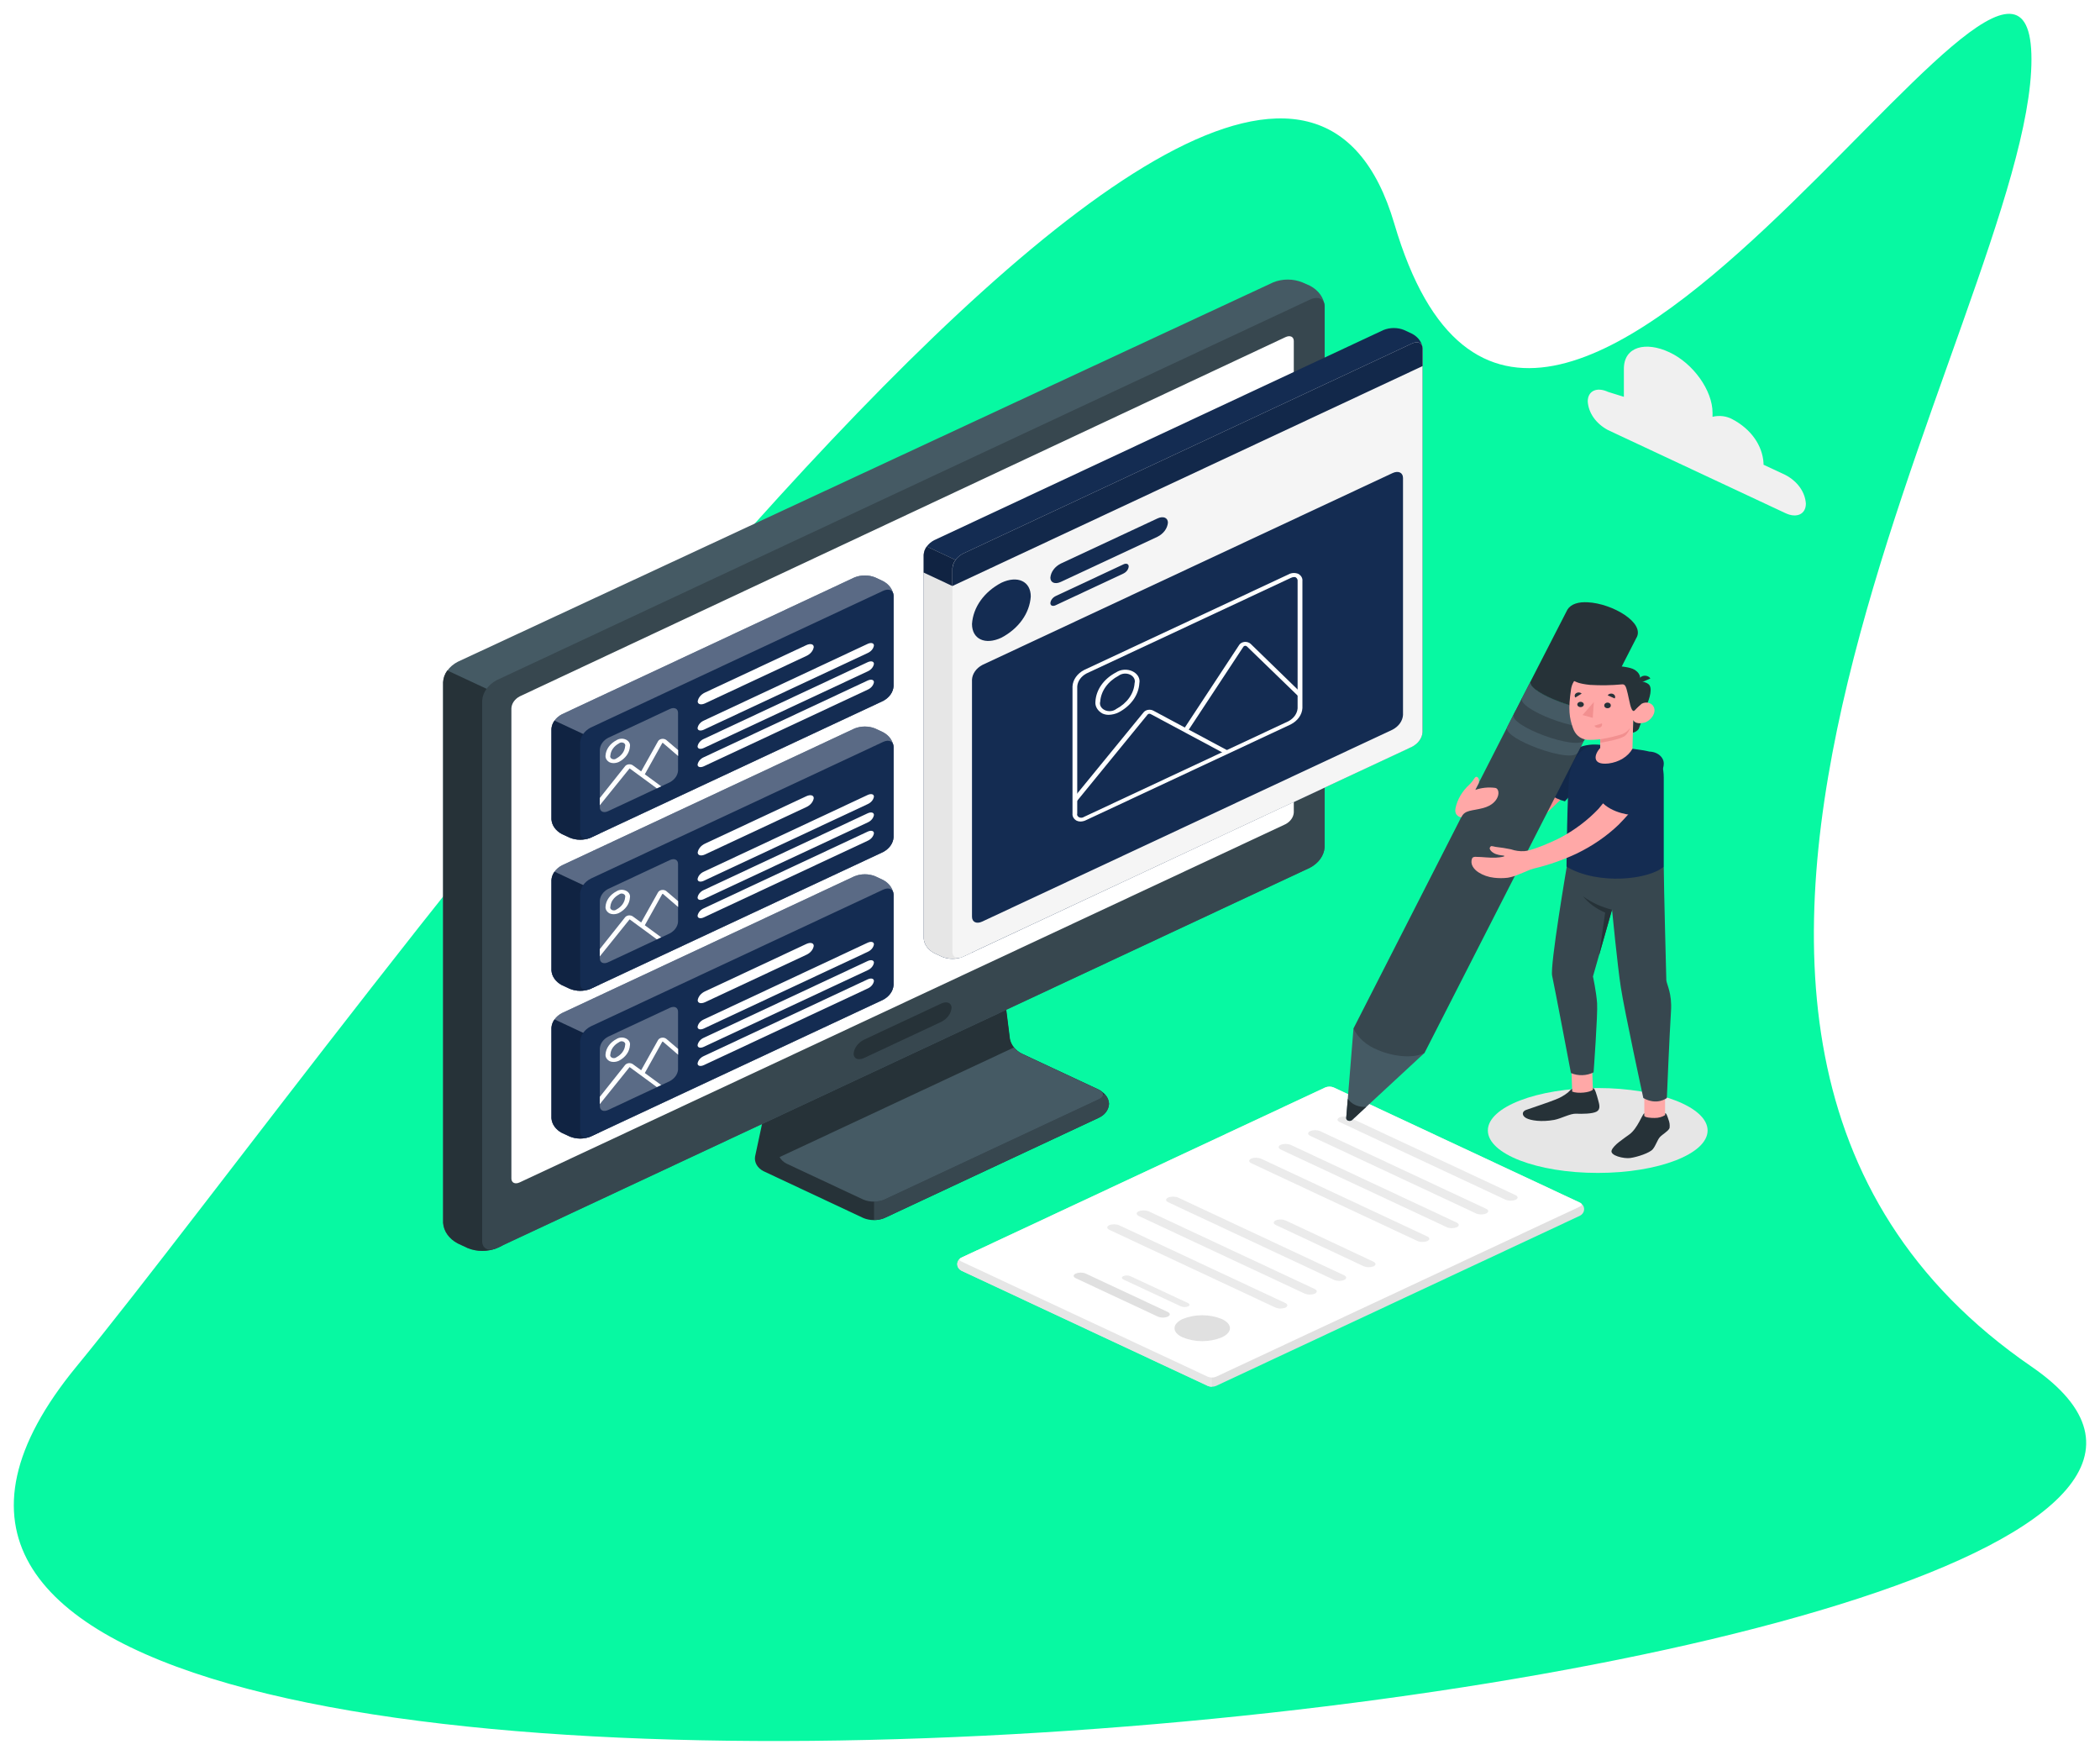 <svg width="608" height="508" viewBox="0 0 608 508" fill="none" xmlns="http://www.w3.org/2000/svg">
<g filter="url(#filter0_d_969_16695)">
<path d="M588.156 391.604C446.422 294.255 588.156 86.187 588.156 13.199C588.156 -59.789 444.699 200.161 403.682 60.741C362.666 -78.679 96.969 300.535 22.129 391.604C-130.047 576.782 729.891 488.954 588.156 391.604Z" fill="#07F9A2"/>
</g>
<path d="M462.58 339.542C480.149 339.542 494.392 334.041 494.392 327.256C494.392 320.47 480.149 314.97 462.58 314.97C445.011 314.97 430.768 320.47 430.768 327.256C430.768 334.041 445.011 339.542 462.58 339.542Z" fill="#E6E6E6"/>
<path d="M465.592 113.455L470.152 114.874V106.748C470.152 100.304 476.5 98.759 483.352 101.986C490.24 105.203 495.82 113.037 495.82 119.482V120.658C496.789 120.416 497.814 120.356 498.816 120.482C499.818 120.608 500.771 120.918 501.604 121.387C504.225 122.77 506.404 124.636 507.964 126.832C509.524 129.028 510.421 131.492 510.58 134.023V134.528L516.94 137.503C518.66 138.411 520.09 139.636 521.116 141.076C522.142 142.517 522.734 144.133 522.844 145.794C522.844 148.846 520.204 150.09 516.94 148.554L465.592 124.517C463.872 123.608 462.442 122.384 461.416 120.943C460.39 119.502 459.798 117.886 459.688 116.225C459.688 113.144 462.328 111.929 465.592 113.455Z" fill="#F0F0F0"/>
<path d="M277.156 365.757V366.155C277.179 366.494 277.3 366.823 277.508 367.116C277.716 367.41 278.007 367.66 278.356 367.847L349.684 401.196C350.055 401.353 350.466 401.434 350.884 401.434C351.302 401.434 351.714 401.353 352.084 401.196L457.432 351.935C457.783 351.748 458.075 351.496 458.283 351.201C458.492 350.905 458.611 350.574 458.632 350.234V349.845C458.609 349.506 458.489 349.175 458.281 348.88C458.072 348.584 457.782 348.333 457.432 348.144L386.116 314.795C385.744 314.643 385.333 314.563 384.916 314.563C384.499 314.563 384.088 314.643 383.716 314.795L278.356 364.065C278.007 364.252 277.716 364.502 277.508 364.796C277.3 365.089 277.179 365.419 277.156 365.757Z" fill="#E0E0E0"/>
<path d="M277.156 365.757V366.155C277.179 366.493 277.3 366.823 277.508 367.116C277.716 367.41 278.007 367.66 278.356 367.846L349.684 401.196C350.052 401.357 350.466 401.437 350.884 401.429V393.809L282.82 361.976L278.356 364.065C278.007 364.252 277.716 364.502 277.508 364.796C277.3 365.089 277.179 365.418 277.156 365.757Z" fill="#E6E6E6"/>
<path d="M278.356 365.193L349.684 398.542C350.055 398.699 350.466 398.781 350.884 398.781C351.302 398.781 351.714 398.699 352.084 398.542L457.432 349.281C458.104 348.97 458.104 348.465 457.432 348.144L386.116 314.795C385.744 314.643 385.333 314.563 384.916 314.563C384.499 314.563 384.088 314.643 383.716 314.795L278.356 364.065C278.209 364.104 278.081 364.18 277.991 364.281C277.9 364.382 277.851 364.504 277.851 364.629C277.851 364.754 277.9 364.876 277.991 364.978C278.081 365.079 278.209 365.154 278.356 365.193Z" fill="white"/>
<path d="M369.232 378.5L321.232 356.037C320.392 355.648 320.356 355.065 321.136 354.666C321.595 354.49 322.099 354.402 322.607 354.411C323.115 354.419 323.614 354.523 324.064 354.715L372.064 377.168C372.904 377.567 372.94 378.14 372.16 378.539C371.703 378.719 371.199 378.81 370.69 378.803C370.182 378.797 369.682 378.693 369.232 378.5Z" fill="#EBEBEB"/>
<path d="M335.2 381.124L311.512 370.053C310.672 369.665 310.636 369.081 311.416 368.683C311.87 368.496 312.372 368.398 312.88 368.398C313.389 368.398 313.891 368.496 314.344 368.683L338.032 379.764C338.872 380.152 338.908 380.736 338.128 381.134C337.675 381.322 337.172 381.419 336.663 381.417C336.154 381.416 335.652 381.315 335.2 381.124Z" fill="#E0E0E0"/>
<path d="M341.932 378.179L325.276 370.403C324.688 370.121 324.664 369.694 325.204 369.431C325.523 369.297 325.877 369.228 326.236 369.228C326.595 369.228 326.949 369.297 327.268 369.431L343.936 377.207C344.524 377.489 344.548 377.917 343.996 378.179C343.676 378.311 343.323 378.379 342.964 378.379C342.606 378.379 342.252 378.311 341.932 378.179Z" fill="#EBEBEB"/>
<path d="M377.752 374.485L329.752 352.032C328.912 351.633 328.876 351.06 329.656 350.661C330.11 350.474 330.611 350.377 331.12 350.377C331.629 350.377 332.131 350.474 332.584 350.661L380.584 373.124C381.424 373.513 381.46 374.096 380.68 374.495C380.225 374.677 379.723 374.771 379.215 374.77C378.707 374.768 378.206 374.67 377.752 374.485Z" fill="#EBEBEB"/>
<path d="M386.272 370.519L338.272 348.056C337.432 347.667 337.396 347.084 338.176 346.686C338.63 346.499 339.131 346.401 339.64 346.401C340.149 346.401 340.651 346.499 341.104 346.686L389.104 369.149C389.932 369.537 389.98 370.121 389.188 370.519C388.736 370.705 388.237 370.801 387.73 370.801C387.224 370.801 386.724 370.705 386.272 370.519Z" fill="#EBEBEB"/>
<path d="M394.792 366.544L369.436 354.647C368.596 354.258 368.56 353.675 369.34 353.277C369.8 353.1 370.303 353.013 370.811 353.021C371.32 353.03 371.818 353.134 372.268 353.325L397.6 365.213C398.428 365.611 398.476 366.185 397.696 366.583C397.242 366.759 396.743 366.848 396.239 366.841C395.735 366.834 395.24 366.733 394.792 366.544Z" fill="#EBEBEB"/>
<path d="M418.852 355.25L370.852 332.797C370.024 332.408 369.976 331.825 370.756 331.426C371.212 331.239 371.716 331.142 372.226 331.142C372.737 331.142 373.241 331.239 373.696 331.426L421.696 353.889C422.524 354.278 422.572 354.861 421.78 355.26C421.327 355.447 420.824 355.544 420.315 355.543C419.806 355.541 419.304 355.441 418.852 355.25Z" fill="#EBEBEB"/>
<path d="M427.384 351.284L379.384 328.821C378.556 328.432 378.508 327.849 379.3 327.45C379.753 327.261 380.255 327.162 380.764 327.162C381.274 327.162 381.776 327.261 382.228 327.45L430.228 349.903C431.056 350.292 431.104 350.875 430.324 351.274C429.87 351.464 429.367 351.564 428.856 351.566C428.345 351.567 427.84 351.471 427.384 351.284Z" fill="#EBEBEB"/>
<path d="M410.332 359.225L362.332 336.762C361.492 336.373 361.456 335.79 362.236 335.392C362.696 335.215 363.199 335.128 363.707 335.136C364.216 335.145 364.714 335.249 365.164 335.44L413.164 357.903C414.004 358.292 414.052 358.875 413.26 359.264C412.803 359.445 412.299 359.536 411.791 359.529C411.282 359.522 410.782 359.418 410.332 359.225Z" fill="#EBEBEB"/>
<path d="M435.904 347.308L387.904 324.845C387.064 324.457 387.028 323.873 387.808 323.485C388.262 323.298 388.763 323.2 389.272 323.2C389.781 323.2 390.283 323.298 390.736 323.485L438.736 345.948C439.576 346.336 439.612 346.92 438.832 347.318C438.377 347.5 437.875 347.595 437.367 347.593C436.858 347.591 436.358 347.494 435.904 347.308Z" fill="#EBEBEB"/>
<path d="M353.752 381.833C351.992 381.115 350.048 380.74 348.076 380.74C346.105 380.74 344.161 381.115 342.4 381.833C339.268 383.301 339.268 385.721 342.4 387.14C344.159 387.864 346.104 388.242 348.076 388.242C350.049 388.242 351.994 387.864 353.752 387.14C356.884 385.682 356.884 383.301 353.752 381.833Z" fill="#E0E0E0"/>
<path d="M278.392 257.272L233.392 278.316C231.571 279.289 230.282 280.793 229.792 282.515L218.608 334.818C218.479 335.63 218.636 336.455 219.06 337.198C219.485 337.941 220.16 338.571 221.008 339.017L250.024 352.625C250.955 353.002 251.982 353.199 253.024 353.199C254.065 353.199 255.092 353.002 256.024 352.625L318.04 323.621C318.951 323.228 319.713 322.642 320.245 321.926C320.776 321.209 321.057 320.389 321.057 319.553C321.057 318.717 320.776 317.897 320.245 317.18C319.713 316.463 318.951 315.877 318.04 315.485L295.72 305.055C294.825 304.58 294.062 303.959 293.481 303.23C292.901 302.502 292.514 301.684 292.348 300.827L287.38 261.354C287.235 260.523 286.876 259.726 286.326 259.014C285.776 258.302 285.048 257.692 284.188 257.223C283.284 256.863 282.289 256.68 281.283 256.689C280.276 256.697 279.286 256.897 278.392 257.272Z" fill="#263238"/>
<path d="M253.06 343.391V353.169C254.113 353.185 255.153 352.985 256.084 352.586L318.1 323.582C318.962 323.144 319.685 322.548 320.21 321.842C320.735 321.136 321.048 320.341 321.124 319.519C321.057 318.558 320.64 317.634 319.924 316.865H309.76L253.06 343.391Z" fill="#37474F"/>
<path d="M284.068 259.916L239.056 280.97C237.228 281.937 235.937 283.443 235.456 285.169L225.304 332.641C225.173 333.455 225.328 334.282 225.753 335.027C226.178 335.772 226.854 336.404 227.704 336.85L250 347.28C250.932 347.657 251.959 347.853 253 347.853C254.042 347.853 255.069 347.657 256 347.28L318.1 318.236C319.768 317.459 319.768 316.195 318.1 315.408L295.78 304.978C294.885 304.503 294.122 303.881 293.542 303.153C292.961 302.425 292.575 301.606 292.408 300.75L287.44 261.277C287.446 260.958 287.341 260.644 287.137 260.371C286.932 260.099 286.636 259.878 286.283 259.736C285.931 259.594 285.536 259.535 285.144 259.567C284.752 259.599 284.379 259.72 284.068 259.916Z" fill="#263238"/>
<path d="M318.1 315.447L295.78 305.017C294.885 304.561 294.13 303.946 293.572 303.219L225.712 334.955C226.127 335.736 226.826 336.397 227.716 336.85L250 347.28C250.931 347.657 251.958 347.853 253 347.853C254.041 347.853 255.068 347.657 256 347.28L318.1 318.236C319.768 317.497 319.768 316.234 318.1 315.447Z" fill="#455A64"/>
<path d="M135.388 361.296L132.496 359.944C131.266 359.293 130.242 358.416 129.508 357.384C128.774 356.352 128.351 355.195 128.272 354.006V197.514C128.351 196.325 128.776 195.168 129.512 194.138C130.248 193.107 131.275 192.232 132.508 191.584L368.608 81.748C369.921 81.21 371.372 80.929 372.844 80.929C374.316 80.929 375.767 81.21 377.08 81.748L379.276 82.72C380.509 83.371 381.535 84.248 382.271 85.28C383.007 86.311 383.432 87.469 383.512 88.659V245.249C383.433 246.439 383.008 247.597 382.272 248.629C381.536 249.661 380.509 250.537 379.276 251.187L143.848 361.296C142.536 361.832 141.087 362.112 139.618 362.112C138.149 362.112 136.7 361.832 135.388 361.296Z" fill="#455A64"/>
<path d="M145.288 201.46L129.508 194.083C128.759 195.109 128.346 196.273 128.308 197.465V354.006C128.387 355.195 128.81 356.352 129.544 357.384C130.278 358.416 131.302 359.293 132.532 359.945L135.424 361.296C136.736 361.832 138.185 362.112 139.654 362.112C141.124 362.112 142.572 361.832 143.884 361.296L145.324 360.615L145.288 201.46Z" fill="#263238"/>
<path d="M139.6 359.313V202.821C139.679 201.63 140.104 200.472 140.84 199.44C141.576 198.408 142.603 197.532 143.836 196.882L379.276 86.725C381.616 85.636 383.512 86.521 383.512 88.669V245.248C383.433 246.439 383.008 247.597 382.272 248.629C381.536 249.661 380.509 250.537 379.276 251.187L143.848 361.295C141.508 362.384 139.6 361.5 139.6 359.313Z" fill="#37474F"/>
<path d="M250.168 300.964L272.476 290.525C274.156 289.747 275.5 290.301 275.5 291.769C275.429 292.592 275.118 293.389 274.592 294.095C274.066 294.802 273.341 295.397 272.476 295.832L250.168 306.271C248.5 307.049 247.144 306.495 247.144 305.027C247.22 304.205 247.533 303.409 248.058 302.703C248.584 301.998 249.306 301.402 250.168 300.964Z" fill="#263238"/>
<path d="M150.46 201.596L372.184 97.592C373.528 96.97 374.584 97.475 374.584 98.719V235.198C374.542 235.876 374.303 236.537 373.885 237.127C373.468 237.716 372.885 238.218 372.184 238.59L150.46 342.283C149.128 342.905 148.06 342.4 148.06 341.146V205.066C148.091 204.375 148.325 203.699 148.742 203.096C149.16 202.493 149.749 201.978 150.46 201.596Z" fill="white"/>
<path d="M164.956 242.488L162.688 241.448C161.808 240.984 161.075 240.359 160.55 239.622C160.024 238.886 159.721 238.059 159.664 237.21V211.015C159.721 210.165 160.024 209.339 160.55 208.603C161.075 207.866 161.808 207.241 162.688 206.777L247.396 167.158C248.328 166.781 249.355 166.584 250.396 166.584C251.437 166.584 252.465 166.781 253.396 167.158L255.652 168.218C256.532 168.682 257.264 169.308 257.789 170.044C258.314 170.78 258.618 171.606 258.676 172.456V198.68C258.618 199.531 258.315 200.358 257.789 201.096C257.264 201.834 256.532 202.461 255.652 202.928L170.944 242.537C170.012 242.911 168.983 243.101 167.943 243.093C166.902 243.085 165.879 242.877 164.956 242.488Z" fill="#142C52"/>
<path opacity="0.4" d="M164.956 242.488L162.688 241.448C161.808 240.984 161.075 240.359 160.55 239.622C160.024 238.886 159.721 238.059 159.664 237.21V211.015C159.721 210.165 160.024 209.339 160.55 208.603C161.075 207.866 161.808 207.241 162.688 206.777L247.396 167.158C248.328 166.781 249.355 166.584 250.396 166.584C251.437 166.584 252.465 166.781 253.396 167.158L255.652 168.218C256.532 168.682 257.264 169.308 257.789 170.044C258.314 170.78 258.618 171.606 258.676 172.456V198.68C258.618 199.531 258.315 200.358 257.789 201.096C257.264 201.834 256.532 202.461 255.652 202.928L170.944 242.537C170.012 242.911 168.983 243.101 167.943 243.093C166.902 243.085 165.879 242.877 164.956 242.488Z" fill="#142C52"/>
<path opacity="0.3" d="M164.956 242.488L162.688 241.448C161.808 240.984 161.075 240.359 160.55 239.622C160.024 238.886 159.721 238.059 159.664 237.21V211.015C159.721 210.165 160.024 209.339 160.55 208.603C161.075 207.866 161.808 207.241 162.688 206.777L247.396 167.158C248.328 166.781 249.355 166.584 250.396 166.584C251.437 166.584 252.465 166.781 253.396 167.158L255.652 168.218C256.532 168.682 257.264 169.308 257.789 170.044C258.314 170.78 258.618 171.606 258.676 172.456V198.68C258.618 199.531 258.315 200.358 257.789 201.096C257.264 201.834 256.532 202.461 255.652 202.928L170.944 242.537C170.012 242.911 168.983 243.101 167.943 243.093C166.902 243.085 165.879 242.877 164.956 242.488Z" fill="white"/>
<path d="M173.644 214.728L160.552 208.604C160.011 209.334 159.706 210.163 159.664 211.015V237.191C159.721 238.04 160.024 238.866 160.55 239.603C161.075 240.339 161.808 240.965 162.688 241.428L164.956 242.488C165.885 242.871 166.913 243.071 167.956 243.071C168.999 243.071 170.027 242.871 170.956 242.488L173.608 241.253L173.644 214.728Z" fill="#142C52"/>
<path opacity="0.2" d="M173.644 214.728L160.552 208.604C160.011 209.334 159.706 210.163 159.664 211.015V237.191C159.721 238.04 160.024 238.866 160.55 239.603C161.075 240.339 161.808 240.965 162.688 241.428L164.956 242.488C165.885 242.871 166.913 243.071 167.956 243.071C168.999 243.071 170.027 242.871 170.956 242.488L173.608 241.253L173.644 214.728Z" fill="black"/>
<path d="M167.968 214.903V241.079C167.968 242.634 169.324 243.275 170.992 242.488L255.7 202.879C256.58 202.413 257.312 201.785 257.837 201.047C258.363 200.309 258.667 199.482 258.724 198.631V172.436C258.724 170.881 257.368 170.249 255.7 171.027L170.992 210.636C170.109 211.104 169.375 211.735 168.85 212.476C168.324 213.217 168.022 214.049 167.968 214.903Z" fill="#142C52"/>
<path d="M204.16 200.459L233.452 186.754C234.652 186.2 235.6 186.452 235.6 187.317C235.513 187.852 235.274 188.363 234.901 188.81C234.528 189.257 234.032 189.628 233.452 189.893L204.16 203.598C202.96 204.153 202 203.9 202 203.035C202.088 202.499 202.33 201.987 202.704 201.54C203.079 201.093 203.578 200.723 204.16 200.459Z" fill="white"/>
<path d="M203.824 208.575L251.2 186.394C252.208 185.927 253.024 186.141 253.024 186.87C252.952 187.324 252.749 187.757 252.432 188.135C252.115 188.513 251.693 188.826 251.2 189.048L203.788 211.229C202.78 211.695 201.964 211.481 201.964 210.752C202.04 210.296 202.248 209.861 202.571 209.483C202.894 209.104 203.324 208.793 203.824 208.575Z" fill="white"/>
<path d="M203.824 213.882L251.2 191.701C252.208 191.235 253.024 191.448 253.024 192.177C252.952 192.631 252.749 193.064 252.432 193.442C252.115 193.82 251.693 194.133 251.2 194.355L203.788 216.526C202.78 217.002 201.964 216.788 201.964 216.05C202.042 215.595 202.251 215.162 202.574 214.786C202.897 214.409 203.325 214.1 203.824 213.882Z" fill="white"/>
<path d="M203.824 219.18L251.2 197.008C252.208 196.542 253.024 196.756 253.024 197.485C252.95 197.936 252.747 198.367 252.43 198.744C252.113 199.12 251.692 199.431 251.2 199.652L203.788 221.823C202.78 222.29 201.964 222.076 201.964 221.347C202.042 220.893 202.251 220.46 202.574 220.083C202.897 219.707 203.325 219.397 203.824 219.18Z" fill="white"/>
<path d="M176.068 213.591L193.912 205.251C195.256 204.619 196.312 205.124 196.312 206.378V223.077C196.27 223.756 196.03 224.417 195.613 225.006C195.196 225.596 194.613 226.097 193.912 226.47L176.068 234.819C174.724 235.441 173.668 234.936 173.668 233.682V216.993C173.71 216.313 173.949 215.65 174.366 215.059C174.783 214.468 175.366 213.965 176.068 213.591Z" fill="#142C52"/>
<path opacity="0.3" d="M176.068 213.591L193.912 205.251C195.256 204.619 196.312 205.124 196.312 206.378V223.077C196.27 223.756 196.03 224.417 195.613 225.006C195.196 225.596 194.613 226.097 193.912 226.47L176.068 234.819C174.724 235.441 173.668 234.936 173.668 233.682V216.993C173.71 216.313 173.949 215.65 174.366 215.059C174.783 214.468 175.366 213.965 176.068 213.591Z" fill="white"/>
<path d="M177.592 220.91C177.214 220.911 176.843 220.834 176.512 220.686C176.117 220.478 175.797 220.188 175.586 219.846C175.375 219.504 175.281 219.123 175.312 218.742C175.365 217.844 175.682 216.97 176.237 216.192C176.793 215.414 177.57 214.756 178.504 214.271C178.882 214.025 179.342 213.877 179.826 213.847C180.309 213.816 180.792 213.906 181.212 214.102C181.632 214.299 181.968 214.594 182.176 214.949C182.385 215.303 182.456 215.701 182.38 216.088C182.33 216.985 182.015 217.859 181.461 218.637C180.908 219.415 180.133 220.074 179.2 220.56C178.711 220.789 178.157 220.909 177.592 220.91ZM179.2 215.204C178.483 215.592 177.886 216.109 177.455 216.714C177.024 217.319 176.772 217.996 176.716 218.693C176.642 218.88 176.649 219.081 176.736 219.263C176.823 219.445 176.985 219.598 177.194 219.696C177.403 219.794 177.647 219.83 177.885 219.8C178.124 219.77 178.342 219.674 178.504 219.529C179.222 219.142 179.82 218.626 180.251 218.021C180.682 217.415 180.934 216.737 180.988 216.04C181.062 215.854 181.055 215.653 180.968 215.47C180.881 215.288 180.72 215.135 180.511 215.037C180.302 214.94 180.057 214.903 179.819 214.933C179.581 214.964 179.362 215.059 179.2 215.204Z" fill="white"/>
<path d="M196.336 217.148L192.928 214.232C192.76 214.095 192.554 213.992 192.326 213.933C192.099 213.874 191.857 213.86 191.622 213.893C191.387 213.925 191.165 214.003 190.974 214.119C190.784 214.236 190.631 214.388 190.528 214.563L185.632 223.311L183.232 221.561C183.07 221.445 182.879 221.357 182.672 221.305C182.465 221.254 182.247 221.238 182.032 221.26C181.818 221.283 181.613 221.344 181.431 221.438C181.248 221.532 181.093 221.657 180.976 221.804L173.644 231.028V233.128L182.284 222.436L190.168 228.219L191.428 227.626L186.688 224.146L191.764 215.058H191.92L196.336 218.859V217.148Z" fill="white"/>
<path d="M164.956 286.228L162.688 285.188C161.808 284.724 161.075 284.099 160.55 283.362C160.024 282.626 159.721 281.799 159.664 280.95V254.755C159.721 253.905 160.024 253.079 160.55 252.342C161.075 251.606 161.808 250.98 162.688 250.517L247.396 210.898C248.328 210.521 249.355 210.324 250.396 210.324C251.437 210.324 252.465 210.521 253.396 210.898L255.652 211.957C256.532 212.422 257.264 213.047 257.789 213.784C258.314 214.52 258.618 215.346 258.676 216.195V242.42C258.618 243.27 258.315 244.098 257.789 244.836C257.264 245.574 256.532 246.201 255.652 246.667L170.944 286.276C170.012 286.651 168.983 286.841 167.943 286.833C166.902 286.824 165.879 286.617 164.956 286.228Z" fill="#142C52"/>
<path opacity="0.4" d="M164.956 286.228L162.688 285.188C161.808 284.724 161.075 284.099 160.55 283.362C160.024 282.626 159.721 281.799 159.664 280.95V254.755C159.721 253.905 160.024 253.079 160.55 252.342C161.075 251.606 161.808 250.98 162.688 250.517L247.396 210.898C248.328 210.521 249.355 210.324 250.396 210.324C251.437 210.324 252.465 210.521 253.396 210.898L255.652 211.957C256.532 212.422 257.264 213.047 257.789 213.784C258.314 214.52 258.618 215.346 258.676 216.195V242.42C258.618 243.27 258.315 244.098 257.789 244.836C257.264 245.574 256.532 246.201 255.652 246.667L170.944 286.276C170.012 286.651 168.983 286.841 167.943 286.833C166.902 286.824 165.879 286.617 164.956 286.228Z" fill="#142C52"/>
<path opacity="0.3" d="M164.956 286.228L162.688 285.188C161.808 284.724 161.075 284.099 160.55 283.362C160.024 282.626 159.721 281.799 159.664 280.95V254.755C159.721 253.905 160.024 253.079 160.55 252.342C161.075 251.606 161.808 250.98 162.688 250.517L247.396 210.898C248.328 210.521 249.355 210.324 250.396 210.324C251.437 210.324 252.465 210.521 253.396 210.898L255.652 211.957C256.532 212.422 257.264 213.047 257.789 213.784C258.314 214.52 258.618 215.346 258.676 216.195V242.42C258.618 243.27 258.315 244.098 257.789 244.836C257.264 245.574 256.532 246.201 255.652 246.667L170.944 286.276C170.012 286.651 168.983 286.841 167.943 286.833C166.902 286.824 165.879 286.617 164.956 286.228Z" fill="white"/>
<path d="M173.644 258.467L160.552 252.344C160.011 253.074 159.706 253.903 159.664 254.754V280.93C159.721 281.78 160.024 282.606 160.55 283.342C161.075 284.079 161.808 284.704 162.688 285.168L164.956 286.228C165.885 286.611 166.913 286.811 167.956 286.811C168.999 286.811 170.027 286.611 170.956 286.228L173.608 284.993L173.644 258.467Z" fill="#142C52"/>
<path opacity="0.2" d="M173.644 258.467L160.552 252.344C160.011 253.074 159.706 253.903 159.664 254.754V280.93C159.721 281.78 160.024 282.606 160.55 283.342C161.075 284.079 161.808 284.704 162.688 285.168L164.956 286.228C165.885 286.611 166.913 286.811 167.956 286.811C168.999 286.811 170.027 286.611 170.956 286.228L173.608 284.993L173.644 258.467Z" fill="black"/>
<path d="M167.968 258.642V284.818C167.968 286.374 169.324 287.015 170.992 286.228L255.7 246.619C256.58 246.152 257.312 245.525 257.837 244.787C258.363 244.049 258.667 243.222 258.724 242.371V216.176C258.724 214.621 257.368 213.989 255.7 214.766L170.992 254.375C170.109 254.844 169.375 255.474 168.85 256.216C168.324 256.957 168.022 257.789 167.968 258.642Z" fill="#142C52"/>
<path d="M204.16 244.199L233.452 230.493C234.652 229.939 235.6 230.192 235.6 231.057C235.513 231.592 235.274 232.103 234.901 232.55C234.528 232.997 234.032 233.368 233.452 233.633L204.16 247.338C202.96 247.892 202 247.64 202 246.774C202.088 246.239 202.33 245.727 202.704 245.28C203.079 244.833 203.578 244.463 204.16 244.199Z" fill="white"/>
<path d="M203.824 252.315L251.2 230.134C252.208 229.667 253.024 229.881 253.024 230.61C252.952 231.063 252.749 231.497 252.432 231.875C252.115 232.253 251.693 232.566 251.2 232.787L203.788 254.968C202.78 255.435 201.964 255.221 201.964 254.492C202.04 254.036 202.248 253.601 202.571 253.223C202.894 252.844 203.324 252.533 203.824 252.315Z" fill="white"/>
<path d="M203.824 257.622L251.2 235.441C252.208 234.975 253.024 235.189 253.024 235.918C252.952 236.371 252.749 236.804 252.432 237.182C252.115 237.561 251.693 237.873 251.2 238.095L203.788 260.266C202.78 260.743 201.964 260.529 201.964 259.79C202.042 259.336 202.251 258.903 202.574 258.526C202.897 258.149 203.325 257.84 203.824 257.622Z" fill="white"/>
<path d="M203.824 262.919L251.2 240.748C252.208 240.281 253.024 240.495 253.024 241.224C252.95 241.676 252.747 242.107 252.43 242.484C252.113 242.86 251.692 243.171 251.2 243.392L203.788 265.563C202.78 266.03 201.964 265.816 201.964 265.087C202.042 264.633 202.251 264.2 202.574 263.823C202.897 263.446 203.325 263.137 203.824 262.919Z" fill="white"/>
<path d="M176.068 257.331L193.912 248.991C195.256 248.359 196.312 248.865 196.312 250.119V266.817C196.27 267.496 196.03 268.157 195.613 268.746C195.196 269.336 194.613 269.837 193.912 270.21L176.068 278.559C174.724 279.181 173.668 278.676 173.668 277.422V260.733C173.71 260.053 173.949 259.391 174.366 258.8C174.783 258.209 175.366 257.705 176.068 257.331Z" fill="#142C52"/>
<path opacity="0.3" d="M176.068 257.331L193.912 248.991C195.256 248.359 196.312 248.865 196.312 250.119V266.817C196.27 267.496 196.03 268.157 195.613 268.746C195.196 269.336 194.613 269.837 193.912 270.21L176.068 278.559C174.724 279.181 173.668 278.676 173.668 277.422V260.733C173.71 260.053 173.949 259.391 174.366 258.8C174.783 258.209 175.366 257.705 176.068 257.331Z" fill="white"/>
<path d="M177.592 264.65C177.214 264.651 176.843 264.574 176.512 264.426C176.117 264.218 175.797 263.928 175.586 263.586C175.375 263.245 175.281 262.863 175.312 262.482C175.365 261.585 175.682 260.71 176.237 259.933C176.793 259.155 177.57 258.496 178.504 258.011C178.882 257.765 179.342 257.617 179.826 257.587C180.309 257.557 180.792 257.646 181.212 257.843C181.632 258.039 181.968 258.334 182.176 258.689C182.385 259.043 182.456 259.441 182.38 259.829C182.33 260.726 182.015 261.6 181.461 262.378C180.908 263.155 180.133 263.815 179.2 264.3C178.711 264.529 178.157 264.65 177.592 264.65ZM179.2 258.944C178.483 259.332 177.886 259.849 177.455 260.454C177.024 261.059 176.772 261.737 176.716 262.434C176.642 262.62 176.649 262.821 176.736 263.003C176.823 263.186 176.985 263.338 177.194 263.436C177.403 263.534 177.647 263.571 177.885 263.54C178.124 263.51 178.342 263.414 178.504 263.27C179.222 262.883 179.82 262.366 180.251 261.761C180.682 261.155 180.934 260.478 180.988 259.78C181.062 259.594 181.055 259.393 180.968 259.211C180.881 259.028 180.72 258.875 180.511 258.778C180.302 258.68 180.057 258.643 179.819 258.673C179.581 258.704 179.362 258.799 179.2 258.944Z" fill="white"/>
<path d="M196.336 260.888L192.928 257.972C192.76 257.835 192.554 257.732 192.326 257.673C192.099 257.614 191.857 257.6 191.622 257.632C191.387 257.665 191.165 257.742 190.974 257.859C190.784 257.976 190.631 258.128 190.528 258.302L185.632 267.05L183.232 265.301C183.07 265.184 182.879 265.097 182.672 265.045C182.465 264.993 182.247 264.978 182.032 264.999C181.818 265.023 181.613 265.084 181.431 265.178C181.248 265.272 181.093 265.397 180.976 265.544L173.644 274.768V276.877L182.284 266.137L190.168 271.92L191.428 271.327L186.688 267.847L191.764 258.759H191.92L196.336 262.56V260.888Z" fill="white"/>
<path d="M164.956 328.996L162.688 327.956C161.808 327.493 161.075 326.867 160.55 326.131C160.024 325.394 159.721 324.568 159.664 323.718V297.523C159.721 296.674 160.024 295.847 160.55 295.111C161.075 294.375 161.808 293.749 162.688 293.285L247.396 253.666C248.328 253.289 249.355 253.093 250.396 253.093C251.437 253.093 252.465 253.289 253.396 253.666L255.652 254.726C256.532 255.19 257.264 255.816 257.789 256.552C258.314 257.289 258.618 258.115 258.676 258.964V285.188C258.618 286.039 258.315 286.866 257.789 287.604C257.264 288.342 256.532 288.97 255.652 289.436L170.944 329.045C170.012 329.419 168.983 329.61 167.943 329.601C166.902 329.593 165.879 329.386 164.956 328.996Z" fill="#142C52"/>
<path opacity="0.4" d="M164.956 328.996L162.688 327.956C161.808 327.493 161.075 326.867 160.55 326.131C160.024 325.394 159.721 324.568 159.664 323.718V297.523C159.721 296.674 160.024 295.847 160.55 295.111C161.075 294.375 161.808 293.749 162.688 293.285L247.396 253.666C248.328 253.289 249.355 253.093 250.396 253.093C251.437 253.093 252.465 253.289 253.396 253.666L255.652 254.726C256.532 255.19 257.264 255.816 257.789 256.552C258.314 257.289 258.618 258.115 258.676 258.964V285.188C258.618 286.039 258.315 286.866 257.789 287.604C257.264 288.342 256.532 288.97 255.652 289.436L170.944 329.045C170.012 329.419 168.983 329.61 167.943 329.601C166.902 329.593 165.879 329.386 164.956 328.996Z" fill="#142C52"/>
<path opacity="0.3" d="M164.956 328.996L162.688 327.956C161.808 327.493 161.075 326.867 160.55 326.131C160.024 325.394 159.721 324.568 159.664 323.718V297.523C159.721 296.674 160.024 295.847 160.55 295.111C161.075 294.375 161.808 293.749 162.688 293.285L247.396 253.666C248.328 253.289 249.355 253.093 250.396 253.093C251.437 253.093 252.465 253.289 253.396 253.666L255.652 254.726C256.532 255.19 257.264 255.816 257.789 256.552C258.314 257.289 258.618 258.115 258.676 258.964V285.188C258.618 286.039 258.315 286.866 257.789 287.604C257.264 288.342 256.532 288.97 255.652 289.436L170.944 329.045C170.012 329.419 168.983 329.61 167.943 329.601C166.902 329.593 165.879 329.386 164.956 328.996Z" fill="white"/>
<path d="M173.644 301.236L160.552 295.112C160.011 295.843 159.706 296.672 159.664 297.523V323.699C159.721 324.548 160.024 325.375 160.55 326.111C161.075 326.847 161.808 327.473 162.688 327.937L164.956 328.996C165.885 329.379 166.913 329.579 167.956 329.579C168.999 329.579 170.027 329.379 170.956 328.996L173.608 327.762L173.644 301.236Z" fill="#142C52"/>
<path opacity="0.2" d="M173.644 301.236L160.552 295.112C160.011 295.843 159.706 296.672 159.664 297.523V323.699C159.721 324.548 160.024 325.375 160.55 326.111C161.075 326.847 161.808 327.473 162.688 327.937L164.956 328.996C165.885 329.379 166.913 329.579 167.956 329.579C168.999 329.579 170.027 329.379 170.956 328.996L173.608 327.762L173.644 301.236Z" fill="black"/>
<path d="M167.968 301.411V327.587C167.968 329.142 169.324 329.784 170.992 328.996L255.7 289.387C256.58 288.921 257.312 288.293 257.837 287.556C258.363 286.818 258.667 285.99 258.724 285.14V258.944C258.724 257.389 257.368 256.757 255.7 257.535L170.992 297.144C170.109 297.612 169.375 298.243 168.85 298.984C168.324 299.726 168.022 300.557 167.968 301.411Z" fill="#142C52"/>
<path d="M204.16 286.967L233.452 273.262C234.652 272.708 235.6 272.96 235.6 273.825C235.513 274.36 235.274 274.871 234.901 275.318C234.528 275.765 234.032 276.136 233.452 276.401L204.16 290.106C202.96 290.66 202 290.408 202 289.543C202.088 289.007 202.33 288.495 202.704 288.048C203.079 287.601 203.578 287.231 204.16 286.967Z" fill="white"/>
<path d="M203.824 295.083L251.2 272.902C252.208 272.436 253.024 272.65 253.024 273.379C252.952 273.832 252.749 274.265 252.432 274.643C252.115 275.022 251.693 275.334 251.2 275.556L203.788 297.737C202.78 298.204 201.964 297.99 201.964 297.261C202.04 296.805 202.248 296.37 202.571 295.991C202.894 295.613 203.324 295.302 203.824 295.083Z" fill="white"/>
<path d="M203.824 300.39L251.2 278.209C252.208 277.742 253.024 277.956 253.024 278.685C252.952 279.139 252.749 279.572 252.432 279.95C252.115 280.328 251.693 280.641 251.2 280.863L203.788 303.034C202.78 303.51 201.964 303.296 201.964 302.558C202.042 302.103 202.251 301.67 202.574 301.294C202.897 300.917 203.325 300.607 203.824 300.39Z" fill="white"/>
<path d="M203.824 305.688L251.2 283.517C252.208 283.05 253.024 283.264 253.024 283.993C252.95 284.444 252.747 284.876 252.43 285.252C252.113 285.629 251.692 285.94 251.2 286.16L203.788 308.332C202.78 308.798 201.964 308.584 201.964 307.855C202.042 307.401 202.251 306.968 202.574 306.591C202.897 306.215 203.325 305.905 203.824 305.688Z" fill="white"/>
<path d="M176.068 300.098L193.912 291.759C195.256 291.127 196.312 291.632 196.312 292.886V309.585C196.27 310.264 196.03 310.924 195.613 311.514C195.196 312.103 194.613 312.605 193.912 312.977L176.068 321.327C174.724 321.949 173.668 321.443 173.668 320.19V303.5C173.71 302.82 173.949 302.158 174.366 301.567C174.783 300.976 175.366 300.473 176.068 300.098Z" fill="#142C52"/>
<path opacity="0.3" d="M176.068 300.098L193.912 291.759C195.256 291.127 196.312 291.632 196.312 292.886V309.585C196.27 310.264 196.03 310.924 195.613 311.514C195.196 312.103 194.613 312.605 193.912 312.977L176.068 321.327C174.724 321.949 173.668 321.443 173.668 320.19V303.5C173.71 302.82 173.949 302.158 174.366 301.567C174.783 300.976 175.366 300.473 176.068 300.098Z" fill="white"/>
<path d="M177.592 307.417C177.214 307.419 176.843 307.342 176.512 307.194C176.117 306.986 175.797 306.696 175.586 306.354C175.375 306.012 175.281 305.631 175.312 305.25C175.365 304.352 175.682 303.478 176.237 302.7C176.793 301.922 177.57 301.263 178.504 300.779C178.882 300.532 179.342 300.384 179.826 300.354C180.309 300.324 180.792 300.413 181.212 300.61C181.632 300.807 181.968 301.102 182.176 301.457C182.385 301.811 182.456 302.208 182.38 302.596C182.33 303.493 182.015 304.367 181.461 305.145C180.908 305.923 180.133 306.582 179.2 307.068C178.711 307.296 178.157 307.417 177.592 307.417ZM179.2 301.712C178.483 302.1 177.886 302.617 177.455 303.222C177.024 303.827 176.772 304.504 176.716 305.201C176.642 305.387 176.649 305.588 176.736 305.771C176.823 305.953 176.985 306.106 177.194 306.204C177.403 306.301 177.647 306.338 177.885 306.308C178.124 306.278 178.342 306.182 178.504 306.037C179.222 305.65 179.82 305.134 180.251 304.528C180.682 303.923 180.934 303.245 180.988 302.548C181.062 302.362 181.055 302.161 180.968 301.978C180.881 301.796 180.72 301.643 180.511 301.545C180.302 301.447 180.057 301.411 179.819 301.441C179.581 301.471 179.362 301.567 179.2 301.712Z" fill="white"/>
<path d="M196.336 303.656L192.928 300.74C192.76 300.603 192.554 300.501 192.326 300.441C192.099 300.382 191.857 300.368 191.622 300.401C191.387 300.433 191.165 300.511 190.974 300.628C190.784 300.744 190.631 300.896 190.528 301.071L185.632 309.819L183.232 308.069C183.07 307.953 182.879 307.866 182.672 307.814C182.465 307.762 182.247 307.746 182.032 307.768C181.818 307.792 181.613 307.853 181.431 307.947C181.248 308.041 181.093 308.165 180.976 308.312L173.644 317.537V319.646L182.284 308.905L190.168 314.689L191.428 314.096L186.688 310.616L191.764 301.528H191.92L196.336 305.328V303.656Z" fill="white"/>
<path d="M272.716 276.965L270.46 275.905C269.58 275.442 268.847 274.816 268.322 274.08C267.796 273.343 267.493 272.517 267.436 271.667V160.616C267.494 159.767 267.798 158.941 268.323 158.205C268.848 157.469 269.58 156.843 270.46 156.379L400.54 95.541C401.47 95.159 402.498 94.96 403.54 94.96C404.582 94.96 405.61 95.159 406.54 95.541L408.844 96.62C409.724 97.087 410.456 97.714 410.981 98.452C411.507 99.19 411.81 100.017 411.868 100.868V211.889C411.81 212.739 411.506 213.565 410.981 214.301C410.456 215.037 409.724 215.663 408.844 216.127L278.8 276.965C277.859 277.358 276.816 277.563 275.758 277.563C274.7 277.563 273.657 277.358 272.716 276.965Z" fill="#142C52"/>
<path d="M281.416 164.33L268.324 158.206C267.778 158.935 267.472 159.765 267.436 160.617V271.668C267.493 272.517 267.796 273.343 268.322 274.08C268.847 274.816 269.58 275.442 270.46 275.906L272.716 276.965C273.646 277.347 274.674 277.546 275.716 277.546C276.758 277.546 277.786 277.347 278.716 276.965L281.368 275.731L281.416 164.33Z" fill="#E6E6E6"/>
<path d="M281.416 164.33L268.324 158.206C267.778 158.935 267.472 159.765 267.436 160.617V165.749L275.74 169.637L281.416 164.33Z" fill="#142C52"/>
<g opacity="0.2">
<path d="M281.416 164.33L268.324 158.206C267.778 158.935 267.472 159.765 267.436 160.617V165.749L275.74 169.637L281.416 164.33Z" fill="black"/>
</g>
<path d="M275.74 164.505V275.556C275.74 277.111 277.096 277.752 278.764 276.965L408.844 216.176C409.724 215.712 410.456 215.086 410.981 214.35C411.507 213.613 411.811 212.787 411.868 211.938V100.839C411.868 99.274 410.512 98.642 408.844 99.419L278.8 160.267C277.913 160.727 277.174 161.351 276.642 162.088C276.11 162.825 275.801 163.653 275.74 164.505Z" fill="#F5F5F5"/>
<path d="M289.924 168.694C294.616 166.497 298.432 168.276 298.432 172.669C298.272 175.061 297.418 177.388 295.94 179.461C294.462 181.535 292.401 183.298 289.924 184.605C285.22 186.812 281.416 185.023 281.416 180.63C281.575 178.238 282.428 175.911 283.907 173.837C285.385 171.763 287.447 170.001 289.924 168.694Z" fill="#142C52"/>
<path d="M307.132 163.144L335.116 150.08C336.784 149.302 338.14 149.856 338.14 151.314C338.065 152.138 337.752 152.935 337.227 153.643C336.702 154.35 335.979 154.948 335.116 155.387L307.132 168.451C305.452 169.228 304.108 168.674 304.108 167.216C304.181 166.393 304.493 165.595 305.018 164.887C305.544 164.179 306.268 163.582 307.132 163.144Z" fill="#142C52"/>
<path d="M305.62 172.562L325.276 163.367C326.116 162.978 326.788 163.251 326.788 163.989C326.751 164.401 326.595 164.799 326.333 165.152C326.07 165.505 325.708 165.803 325.276 166.021L305.62 175.216C304.78 175.605 304.108 175.333 304.108 174.594C304.144 174.183 304.3 173.784 304.563 173.431C304.826 173.078 305.188 172.78 305.62 172.562Z" fill="#142C52"/>
<path d="M284.44 192.479L403.18 136.948C404.848 136.171 406.204 136.802 406.204 138.367V206.981C406.147 207.83 405.844 208.657 405.318 209.393C404.793 210.129 404.06 210.755 403.18 211.219L284.38 266.778C282.712 267.556 281.416 266.924 281.416 265.369V196.736C281.47 195.883 281.772 195.053 282.298 194.314C282.823 193.574 283.557 192.945 284.44 192.479Z" fill="#142C52"/>
<path d="M312.856 237.822C312.456 237.826 312.062 237.742 311.716 237.579C311.305 237.351 310.977 237.037 310.766 236.672C310.555 236.306 310.469 235.901 310.516 235.499V198.68C310.573 197.73 310.909 196.806 311.495 195.983C312.081 195.159 312.902 194.461 313.888 193.946L373.048 166.283C373.457 166.049 373.936 165.91 374.436 165.881C374.935 165.852 375.434 165.934 375.88 166.118C376.29 166.345 376.617 166.657 376.828 167.021C377.039 167.385 377.126 167.788 377.08 168.188V204.978C377.026 205.927 376.691 206.851 376.105 207.673C375.518 208.495 374.696 209.191 373.708 209.702L314.548 237.365C314.045 237.639 313.461 237.797 312.856 237.822ZM374.704 167.041C374.349 167.056 374.006 167.147 373.708 167.304L314.548 194.967C313.776 195.383 313.134 195.938 312.672 196.589C312.21 197.24 311.94 197.969 311.884 198.719V235.499C311.816 235.702 311.831 235.918 311.927 236.114C312.023 236.309 312.195 236.474 312.417 236.584C312.639 236.694 312.899 236.742 313.158 236.721C313.416 236.701 313.66 236.613 313.852 236.471L373.012 208.798C373.784 208.384 374.428 207.831 374.892 207.182C375.356 206.532 375.629 205.805 375.688 205.056V168.227C375.717 168.022 375.684 167.814 375.589 167.623C375.495 167.431 375.343 167.261 375.148 167.129C375.012 167.069 374.859 167.039 374.704 167.041Z" fill="white"/>
<path d="M320.992 206.932C320.352 206.936 319.723 206.802 319.168 206.543C318.481 206.165 317.931 205.645 317.576 205.036C317.222 204.428 317.075 203.753 317.152 203.083C317.247 201.389 317.841 199.739 318.885 198.269C319.929 196.799 321.392 195.554 323.152 194.636C323.803 194.201 324.602 193.937 325.443 193.88C326.284 193.823 327.127 193.975 327.858 194.317C328.589 194.658 329.173 195.173 329.534 195.791C329.894 196.409 330.012 197.102 329.872 197.776C329.77 199.468 329.173 201.117 328.129 202.585C327.086 204.054 325.627 205.301 323.872 206.223C323.005 206.658 322.012 206.902 320.992 206.932ZM323.872 195.608C322.322 196.428 321.032 197.532 320.107 198.831C319.181 200.129 318.646 201.586 318.544 203.083C318.403 203.557 318.455 204.055 318.693 204.503C318.93 204.951 319.341 205.324 319.862 205.567C320.384 205.81 320.989 205.91 321.586 205.851C322.184 205.792 322.742 205.578 323.176 205.241C324.722 204.421 326.009 203.318 326.932 202.021C327.856 200.725 328.39 199.271 328.492 197.776C328.633 197.303 328.582 196.806 328.346 196.359C328.11 195.912 327.701 195.538 327.182 195.295C326.662 195.051 326.059 194.95 325.463 195.006C324.866 195.063 324.308 195.274 323.872 195.608Z" fill="white"/>
<path d="M311.764 231.942L310.564 231.32L331.12 206.184C331.416 205.826 331.873 205.576 332.394 205.489C332.915 205.402 333.457 205.484 333.904 205.717L355.504 217.294L354.724 218.266L333.124 206.699C333.057 206.662 332.982 206.637 332.903 206.624C332.824 206.611 332.742 206.611 332.663 206.623C332.584 206.636 332.508 206.661 332.441 206.698C332.374 206.734 332.317 206.781 332.272 206.835L311.764 231.942Z" fill="white"/>
<path d="M343.888 211.666L342.688 211.141L358.792 186.676C358.946 186.441 359.169 186.241 359.441 186.092C359.713 185.942 360.026 185.849 360.352 185.821C360.679 185.797 361.009 185.837 361.313 185.936C361.618 186.036 361.889 186.193 362.104 186.394L376.936 200.809L375.868 201.528L361 187.123C360.938 187.061 360.857 187.012 360.766 186.981C360.674 186.95 360.575 186.937 360.476 186.945C360.378 186.953 360.283 186.98 360.2 187.025C360.118 187.069 360.051 187.13 360.004 187.201L343.888 211.666Z" fill="white"/>
<path d="M411.868 100.839C411.868 99.274 410.512 98.642 408.844 99.419L278.8 160.267C277.92 160.73 277.187 161.356 276.662 162.092C276.136 162.829 275.833 163.655 275.776 164.505V169.627L411.868 105.971V100.839Z" fill="#142C52"/>
<path opacity="0.1" d="M411.868 100.839C411.868 99.274 410.512 98.642 408.844 99.419L278.8 160.267C277.92 160.73 277.187 161.356 276.662 162.092C276.136 162.829 275.833 163.655 275.776 164.505V169.627L411.868 105.971V100.839Z" fill="black"/>
<path d="M452.164 220.443C448.648 223.845 442.24 230.338 438.964 233.682C437.22 235.431 436.279 237.615 436.3 239.864C436.3 241.535 436.888 242.925 438.892 242.216C440.611 241.531 442.141 240.572 443.392 239.397C445.3 237.871 452.056 231.291 452.056 231.291C452.056 231.291 457.24 220.249 460.096 219.549C461.643 219.137 463.271 218.962 464.896 219.034C461.464 218.12 456.616 216.176 452.164 220.443Z" fill="#F28F8F"/>
<path d="M466.612 216.817C463.084 214.669 457.132 215.233 453.832 218.46C451.432 220.822 445.672 226.596 445.672 226.596C446.374 227.861 447.395 228.993 448.67 229.919C449.946 230.845 451.447 231.544 453.076 231.971L466.612 216.817Z" fill="#142C52"/>
<path opacity="0.1" d="M466.612 216.817C463.084 214.669 457.132 215.233 453.832 218.46C451.432 220.822 445.672 226.596 445.672 226.596C446.374 227.861 447.395 228.993 448.67 229.919C449.946 230.845 451.447 231.544 453.076 231.971L466.612 216.817Z" fill="black"/>
<path d="M412.456 304.783L391.468 324.223C391.335 324.348 391.157 324.435 390.959 324.473C390.762 324.511 390.555 324.498 390.367 324.436C390.179 324.374 390.02 324.265 389.911 324.126C389.803 323.987 389.752 323.824 389.764 323.66L391.864 297.756L412.456 304.783Z" fill="#455A64"/>
<path d="M389.764 323.63C389.752 323.794 389.803 323.958 389.911 324.097C390.02 324.236 390.179 324.344 390.367 324.407C390.555 324.469 390.762 324.482 390.959 324.444C391.157 324.405 391.335 324.318 391.468 324.194L395.56 320.413C394.581 320.494 393.593 320.355 392.704 320.012C391.815 319.67 391.06 319.136 390.52 318.469L390.22 318.1L389.764 323.63Z" fill="#263238"/>
<path d="M443.2 197.134L442.072 199.341L440.704 201.994L391.864 297.727C393.148 300.446 395.662 302.667 398.896 303.938C403.696 306.027 409.48 306.397 412.444 304.783L460.948 209.761L463.552 204.667C461.644 207.885 441.364 200.381 443.2 197.134Z" fill="#37474F"/>
<path d="M438.904 205.484L436.396 210.412C435.616 211.831 438.904 213.999 443.092 215.768C448.624 218.13 455.728 219.763 456.772 217.896L458.608 214.261L459.268 212.959C458.224 214.825 451.12 213.192 445.576 210.83C441.568 209.129 438.376 207.049 438.844 205.639C438.845 205.584 438.866 205.53 438.904 205.484Z" fill="#455A64"/>
<path d="M438.292 206.757C436.456 210.033 456.82 217.507 458.692 214.232L461.224 209.304C459.388 212.579 439.024 205.105 440.824 201.829L438.292 206.757Z" fill="#37474F"/>
<path d="M443.2 197.134L440.704 201.994C438.88 205.202 458.452 212.57 460.924 209.77C460.977 209.717 461.022 209.658 461.056 209.595L463.528 204.677C461.644 207.885 441.364 200.381 443.2 197.134Z" fill="#455A64"/>
<path d="M453.808 176.47L443.2 197.134C442.408 198.524 445.6 200.692 449.788 202.461C455.32 204.833 462.436 206.514 463.528 204.667L473.704 184.79C476.548 180.319 466.744 174.681 459.688 174.351C457.096 174.195 454.864 174.798 453.808 176.47Z" fill="#263238"/>
<path d="M461.632 206.874C466.351 206.874 470.176 203.776 470.176 199.953C470.176 196.131 466.351 193.033 461.632 193.033C456.913 193.033 453.088 196.131 453.088 199.953C453.088 203.776 456.913 206.874 461.632 206.874Z" fill="#263238"/>
<path d="M482.08 317.03H476.068V325.37H482.08V317.03Z" fill="#FFA8A7"/>
<path d="M461.224 316.593L455.212 316.759L454.912 307.923L460.924 307.758L461.224 316.593Z" fill="#FFA8A7"/>
<path d="M481.696 250.896C481.696 255.551 482.44 283.749 482.44 283.749C482.572 285.09 484.132 287.559 483.796 292.701C483.34 299.69 482.596 317.857 482.596 317.857C482.596 317.857 479.764 320.121 475.78 317.857C475.78 317.857 470.332 292.73 469.264 285.781C468.316 279.744 466.72 263.327 466.72 263.327L461.2 282.67C461.2 282.67 462.184 287.209 462.4 290.446C462.616 293.683 461.38 310.431 461.38 310.431C460.406 310.927 459.288 311.207 458.138 311.243C456.988 311.279 455.847 311.069 454.828 310.635C454.828 310.635 450.028 285.363 449.38 282.447C448.732 279.531 453.604 250.954 453.604 250.954L481.696 250.896Z" fill="#37474F"/>
<path d="M475.912 217.225C477.195 217.406 478.383 217.892 479.325 218.62C480.268 219.349 480.921 220.288 481.204 221.318C481.529 222.534 481.694 223.776 481.696 225.021V250.896C477.472 254.609 462.76 256.339 453.544 250.896C453.544 250.896 453.736 228.034 454.42 224.282C455.62 217.76 459.472 215.427 463.348 215.68L472.636 216.749L475.912 217.225Z" fill="#142C52"/>
<path d="M476.404 204.872C475.888 206.942 475.239 208.989 474.46 211.005C474.09 211.539 473.479 211.936 472.756 212.113L472.852 208.41L476.404 204.872Z" fill="#263238"/>
<path d="M474.664 197.329C475.147 197.281 475.638 197.323 476.098 197.453C476.557 197.583 476.974 197.796 477.316 198.077C478.456 199.049 477.82 201.965 476.404 204.881L473.788 205.124L474.664 197.329Z" fill="#263238"/>
<path d="M473.008 205.114C473.536 205.367 474.28 204.56 474.928 204.006C475.18 203.771 475.503 203.591 475.866 203.485C476.228 203.379 476.618 203.35 476.998 203.401C477.379 203.451 477.736 203.58 478.038 203.775C478.339 203.969 478.574 204.223 478.72 204.512C479.788 206.339 477.796 208.75 476.14 209.168C473.284 209.897 472.852 208.41 472.852 208.41L472.636 216.759C472.004 217.878 471.04 218.852 469.829 219.595C468.619 220.338 467.2 220.826 465.7 221.016C460.636 221.57 461.68 218.188 463.3 216.535V213.999C462.03 214.16 460.743 214.212 459.46 214.154C457.348 213.892 456.028 212.55 455.392 210.713C454.372 207.797 453.988 205.367 454.852 199.545C455.8 193.169 464.956 193.101 469.9 195.657C474.844 198.213 473.008 205.114 473.008 205.114Z" fill="#FFA8A7"/>
<path d="M473.008 205.824C473.272 205.824 474.268 204.492 474.928 204.006C475.828 203.345 474.664 197.329 474.664 197.329C474.891 196.805 474.93 196.24 474.775 195.699C474.62 195.159 474.277 194.665 473.788 194.277C472.588 193.178 470.488 193.062 466.96 192.605C465.112 192.372 462.316 191.954 460.468 191.633C458.26 191.302 456.436 190.952 454.876 192.051C454.267 192.48 453.837 193.051 453.643 193.686C453.45 194.321 453.503 194.989 453.796 195.599C453.953 195.876 454.164 196.132 454.42 196.357C454.839 196.763 455.386 197.068 456.004 197.241C456.004 197.241 456.976 197.931 460.312 198.262C463.402 198.454 466.509 198.405 469.588 198.116C470.56 198.009 470.788 198.777 471.28 200.857C471.748 202.723 472.12 205.814 473.008 205.824Z" fill="#263238"/>
<path d="M474.652 197.796L477.82 196.415C477.718 196.243 477.574 196.089 477.397 195.963C477.22 195.836 477.013 195.74 476.789 195.68C476.564 195.62 476.328 195.598 476.092 195.614C475.857 195.63 475.628 195.684 475.42 195.774C474.998 195.969 474.685 196.286 474.542 196.662C474.399 197.037 474.439 197.443 474.652 197.796Z" fill="#263238"/>
<path d="M463.348 213.999C465.512 213.665 467.633 213.17 469.684 212.521C470.645 212.118 471.432 211.487 471.94 210.713C471.695 211.489 471.258 212.217 470.656 212.852C469.456 214.096 463.348 215.01 463.348 215.01V213.999Z" fill="#F28F8F"/>
<path d="M464.476 204.172C464.461 204.279 464.474 204.388 464.515 204.491C464.555 204.594 464.622 204.689 464.711 204.769C464.8 204.85 464.909 204.915 465.031 204.959C465.153 205.003 465.285 205.026 465.418 205.026C465.552 205.026 465.684 205.003 465.805 204.959C465.927 204.915 466.036 204.85 466.125 204.769C466.214 204.689 466.281 204.594 466.322 204.491C466.362 204.388 466.375 204.279 466.36 204.172C466.363 204.07 466.342 203.969 466.296 203.874C466.251 203.779 466.182 203.693 466.095 203.619C466.008 203.546 465.904 203.488 465.789 203.447C465.674 203.407 465.55 203.386 465.424 203.384C465.298 203.386 465.174 203.407 465.058 203.447C464.942 203.487 464.837 203.546 464.749 203.619C464.661 203.692 464.591 203.778 464.545 203.873C464.498 203.968 464.475 204.069 464.476 204.172Z" fill="#263238"/>
<path d="M465.472 201.295L467.488 202.189C467.631 201.966 467.663 201.707 467.576 201.466C467.488 201.225 467.289 201.021 467.02 200.896C466.887 200.838 466.74 200.802 466.589 200.79C466.438 200.779 466.286 200.792 466.142 200.829C465.997 200.866 465.863 200.927 465.748 201.007C465.633 201.087 465.539 201.185 465.472 201.295Z" fill="#263238"/>
<path d="M463.78 209.42L461.632 210.072C461.678 210.188 461.752 210.296 461.851 210.389C461.949 210.482 462.07 210.558 462.205 210.612C462.341 210.667 462.488 210.699 462.639 210.706C462.79 210.713 462.941 210.696 463.084 210.655C463.376 210.563 463.612 210.383 463.742 210.152C463.872 209.922 463.885 209.659 463.78 209.42Z" fill="#F28F8F"/>
<path d="M456.1 201.927L457.936 200.78C457.753 200.6 457.492 200.484 457.206 200.455C456.92 200.426 456.632 200.486 456.4 200.624C456.156 200.77 455.989 200.986 455.933 201.228C455.878 201.469 455.937 201.719 456.1 201.927Z" fill="#263238"/>
<path d="M456.664 203.948C456.669 204.099 456.729 204.246 456.836 204.37C456.944 204.494 457.094 204.589 457.268 204.644C457.443 204.699 457.633 204.711 457.816 204.678C457.998 204.646 458.165 204.57 458.294 204.461C458.424 204.352 458.511 204.214 458.544 204.065C458.578 203.916 458.556 203.763 458.482 203.624C458.407 203.485 458.284 203.367 458.127 203.284C457.97 203.202 457.787 203.159 457.6 203.161C457.474 203.162 457.35 203.183 457.235 203.224C457.12 203.264 457.016 203.323 456.929 203.396C456.842 203.469 456.773 203.556 456.728 203.65C456.682 203.745 456.661 203.846 456.664 203.948Z" fill="#263238"/>
<path d="M461.452 203.229L461.14 207.807L458.188 206.991L461.452 203.229Z" fill="#F28F8F"/>
<path d="M476.068 322.97V322.27C475.492 322.474 474.16 326.615 471.772 328.374C469.876 329.774 467.284 331.397 466.624 332.962C465.964 334.527 470.224 335.489 472 335.227C474.064 334.935 477.64 333.759 478.528 332.671C479.416 331.582 479.848 329.978 480.58 329.171C481.312 328.365 482.98 327.49 483.376 326.566C483.498 325.701 483.379 324.824 483.028 324C482.752 323.145 482.452 322.192 482.092 322.27V322.805C481.233 323.349 480.171 323.641 479.08 323.631C478.204 323.66 476.068 323.514 476.068 322.97Z" fill="#263238"/>
<path d="M455.2 315.252C454.888 315.252 454.624 315.621 454 316.224C452.952 317.071 451.735 317.767 450.4 318.284C448.144 319.198 443.764 320.608 441.784 321.327C440.584 321.784 440.584 322.989 441.88 323.679C443.176 324.369 446.26 324.865 449.968 324.194C451.984 323.825 454.624 322.318 456.292 322.396C457.96 322.474 461.092 322.464 462.292 321.774C463.492 321.084 463.024 319.626 462.676 318.362C462.328 317.099 461.752 314.882 461.188 314.98V315.407C460.468 316.292 456.784 316.661 455.188 316L455.2 315.252Z" fill="#263238"/>
<path d="M466.72 263.347C463.601 262.567 460.733 261.239 458.32 259.459C459.928 261.453 462.138 263.083 464.74 264.193L462.94 276.654L466.72 263.347Z" fill="#263238"/>
<path d="M433.036 245.161C434.528 245.324 436.006 245.558 437.464 245.861C438.68 246.29 440.006 246.474 441.328 246.396C443.044 246.308 447.532 244.588 451.504 242.634C455.856 240.333 459.691 237.446 462.844 234.1C466.444 229.969 470.428 223.456 472.336 220.968C474.244 218.48 476.044 218.217 478.156 218.295C480.652 218.373 482.236 220.239 480.052 224.059C476.921 229.285 473.086 234.213 468.616 238.756C465.18 242.048 461.097 244.859 456.532 247.076C452.574 248.943 448.351 250.415 443.956 251.46C442.684 251.8 441.844 252.315 439.516 253.2C438.579 253.614 437.573 253.915 436.528 254.094C435.219 254.249 433.889 254.249 432.58 254.094C430.92 253.911 429.352 253.367 428.044 252.519C427.321 252.06 426.744 251.467 426.364 250.789C425.987 250.104 425.915 249.335 426.16 248.612C426.21 248.467 426.3 248.334 426.424 248.223C426.704 248.066 427.048 248.003 427.384 248.048C429.256 248.048 431.26 248.378 433.12 248.272C434.692 248.184 435.796 247.941 435.52 247.756C435.244 247.572 434.32 247.688 433.12 247.251C431.92 246.814 431.044 245.832 431.38 245.307C431.716 244.782 431.716 244.889 433.036 245.161Z" fill="#FFA8A7"/>
<path d="M477.352 217.576C477.941 217.567 478.525 217.657 479.069 217.84C479.613 218.023 480.105 218.295 480.513 218.639C480.921 218.983 481.236 219.392 481.44 219.839C481.644 220.287 481.731 220.764 481.696 221.24C481.696 223.894 476.632 231.582 472.756 235.966C472.756 235.966 466.756 235.655 463.552 231.971C463.552 231.971 469.192 224.7 470.752 222.387C472.096 220.307 474.556 217.469 477.352 217.576Z" fill="#142C52"/>
<path d="M427.12 228.666C428.939 228.026 430.947 227.823 432.904 228.083C434.488 228.287 434.488 232.554 429.412 233.915C426.112 234.79 424.132 234.401 423.064 236.598C423.064 236.598 420.928 236.374 421.42 233.915C421.952 231.388 423.344 229.032 425.44 227.111C426.892 225.721 426.988 224.555 427.708 224.943C428.428 225.332 428.14 226.693 428.14 226.693L427.12 228.666Z" fill="#FFA8A7"/>
<defs>
<filter id="filter0_d_969_16695" x="0" y="0" width="608" height="508" filterUnits="userSpaceOnUse" color-interpolation-filters="sRGB">
<feFlood flood-opacity="0" result="BackgroundImageFix"/>
<feColorMatrix in="SourceAlpha" type="matrix" values="0 0 0 0 0 0 0 0 0 0 0 0 0 0 0 0 0 0 127 0" result="hardAlpha"/>
<feOffset dy="4"/>
<feGaussianBlur stdDeviation="2"/>
<feComposite in2="hardAlpha" operator="out"/>
<feColorMatrix type="matrix" values="0 0 0 0 0 0 0 0 0 0 0 0 0 0 0 0 0 0 0.25 0"/>
<feBlend mode="normal" in2="BackgroundImageFix" result="effect1_dropShadow_969_16695"/>
<feBlend mode="normal" in="SourceGraphic" in2="effect1_dropShadow_969_16695" result="shape"/>
</filter>
</defs>
</svg>
